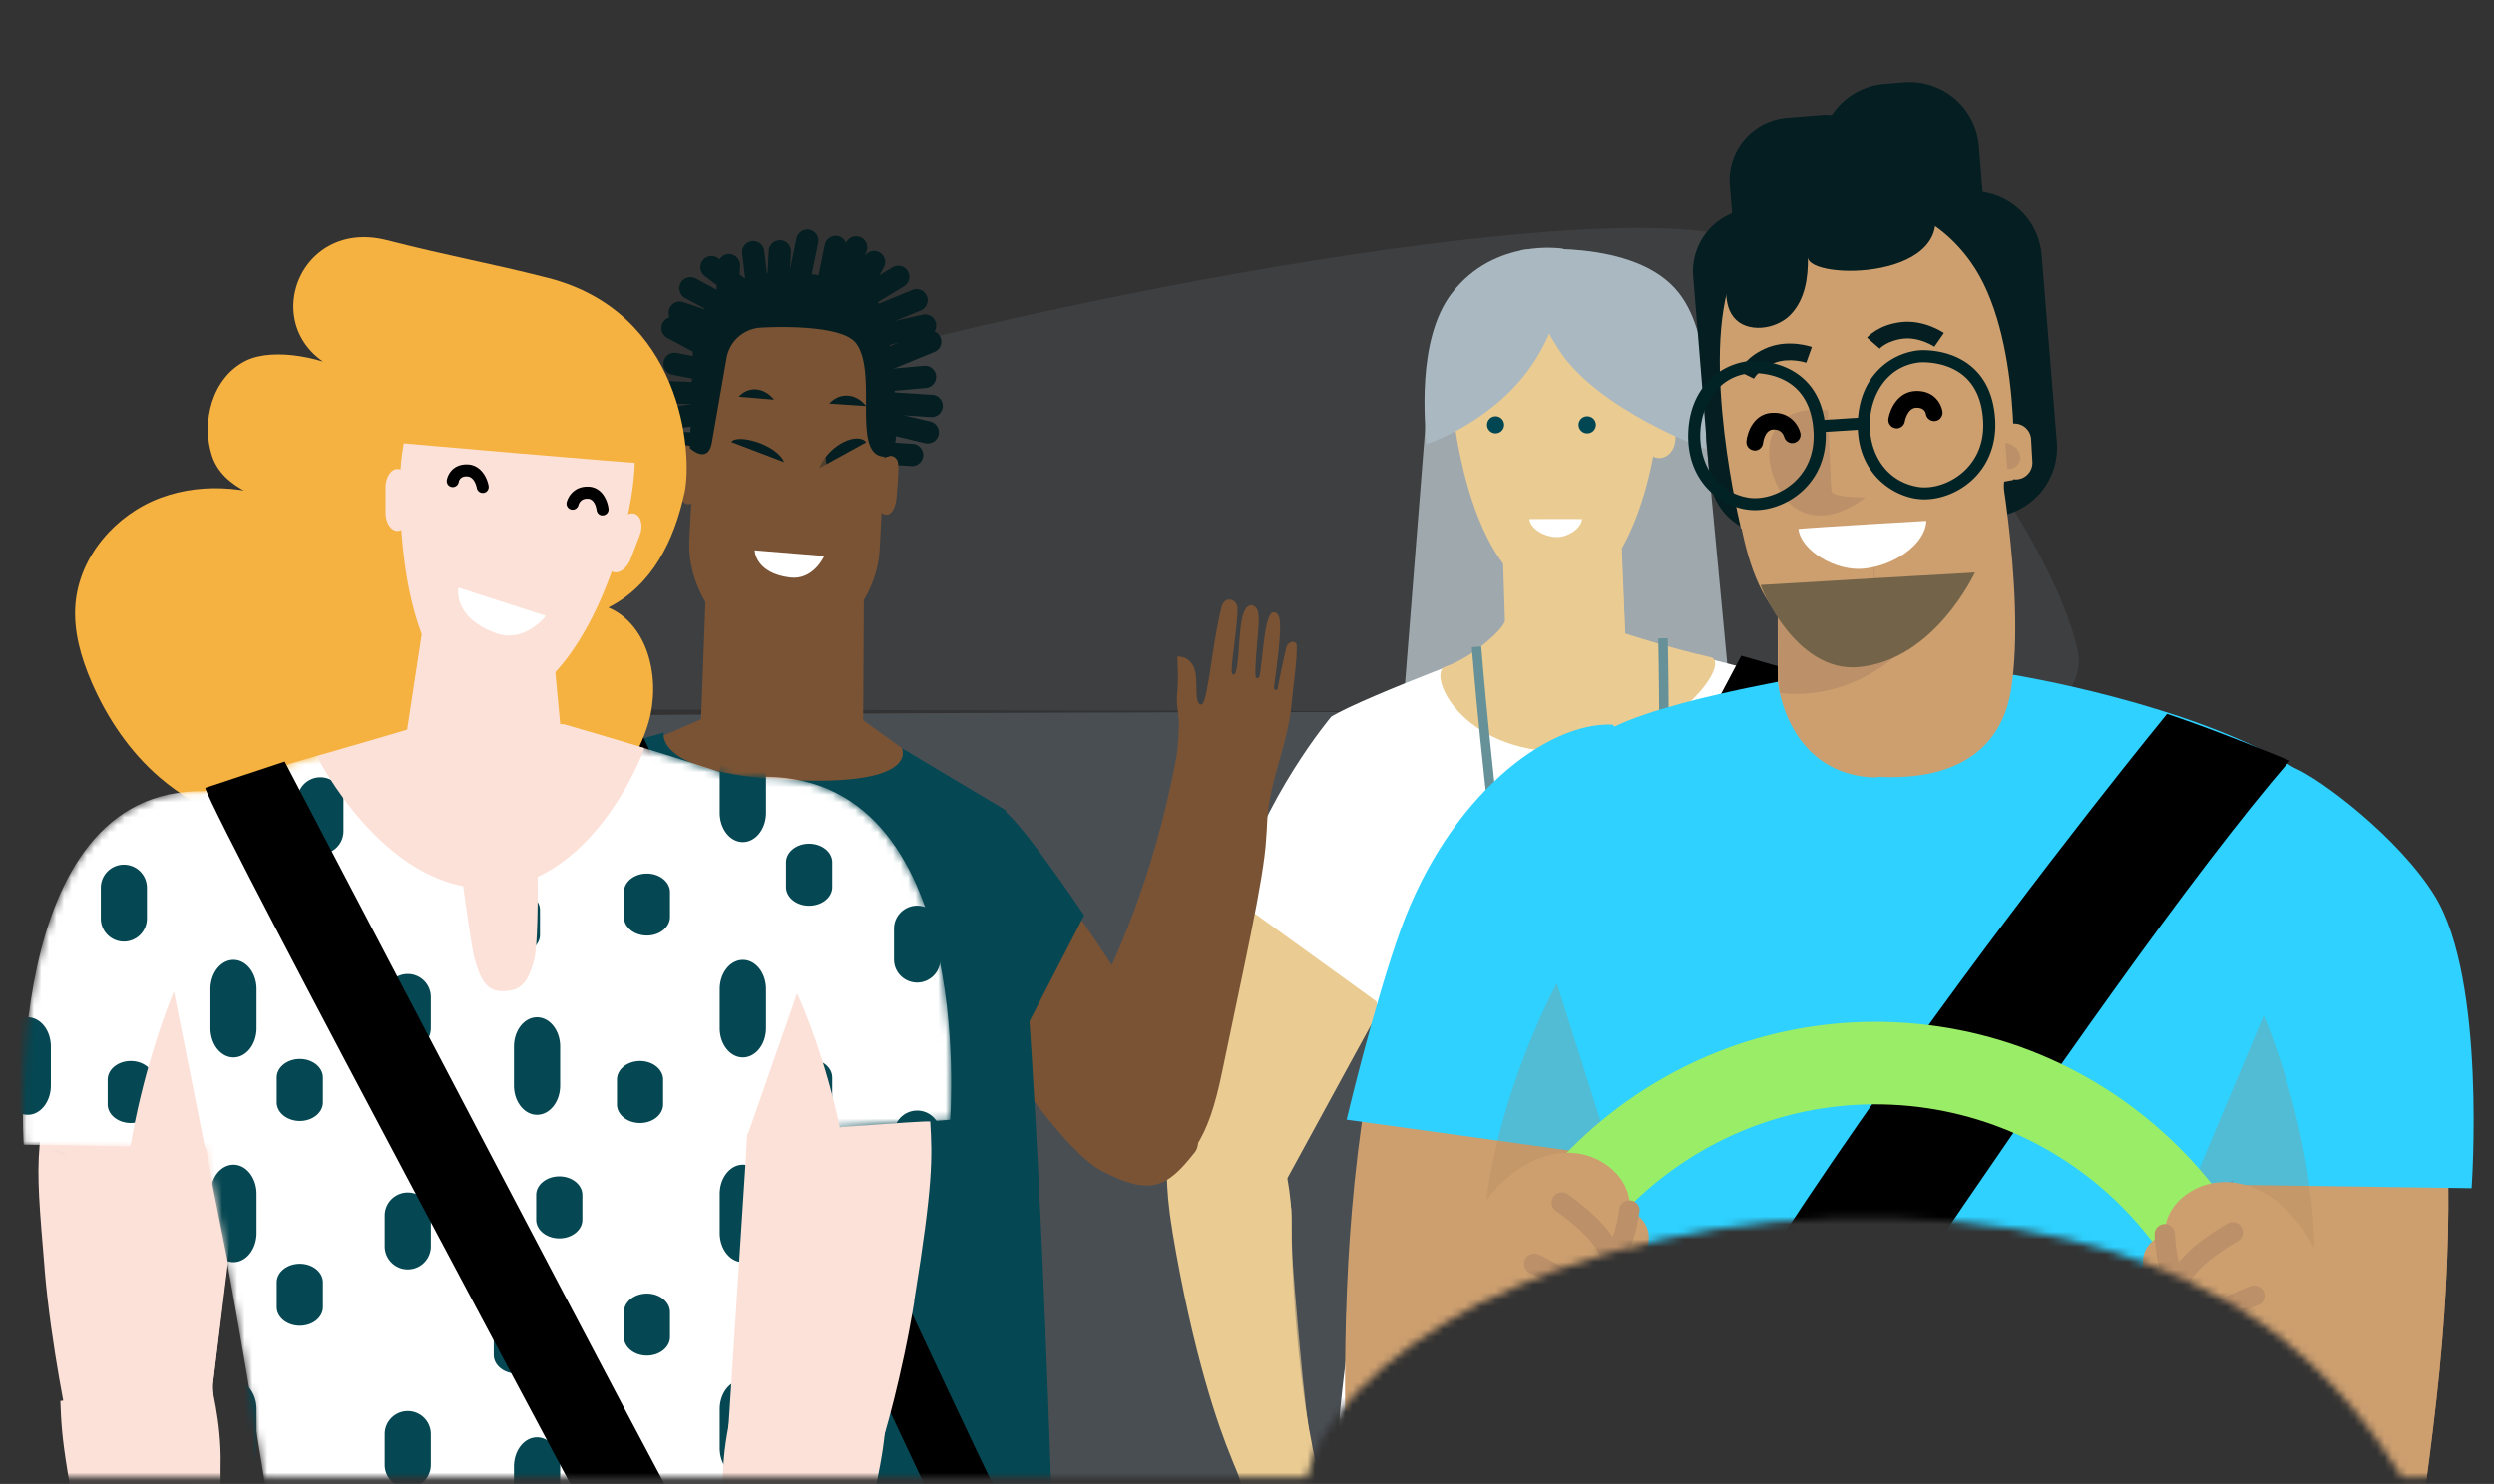 <svg xmlns="http://www.w3.org/2000/svg" width="331" height="197" fill="none">
  <rect width="100%" height="100%" fill="#333333" stroke="none"/>
  <mask id="a" width="331" height="197" x="0" y="0" maskUnits="userSpaceOnUse" style="mask-type:luminance">
    <path fill="#fff" d="M.74.45v195.7h172.7c2.76-14.43 32.67-35.73 78.23-34.48 45.83 1.27 61.04 24.81 67.16 34.48l11.43-.18V.45H.74Z"/>
  </mask>
  <g mask="url(#a)">
    <path fill="#96ABC0" d="M75.94 94.19c-4.14 0-7.37-3.61-6.9-7.72 1.15-9.96 6.39-26.87 28.05-34.16 33.72-11.34 115.04-26.94 133.85-20.53 15.78 5.38 40.57 36.59 44.76 54.34 1.02 4.34-2.35 8.47-6.81 8.46l-192.96-.4.01.01Z" opacity=".1"/>
    <path fill="#96ABC0" d="M304.5 114.47c-.62-8.17-8.1-18.14-17.63-19.33-8.26-1.03-217.45-.67-224.74.24-9.54 1.19-18.36 11.16-18.98 19.33-1.77 23.31-2.66 76.85-2.66 86.31l266.66-.24c0-9.46-.88-63.01-2.66-86.31h.01Z" opacity=".23"/>
    <path fill="#9EA8AD" d="m189.28 55.21-5.02 63.46 47.74-1.26-6.28-66.59-17.86-15.85-18.58 20.24Z"/>
    <path fill="#7D3561" d="M172.75 195.28c.52 2.61 2.06 4.98 4.61 6.18.32.84.75 1.85.85 2.07.35.73 1.17 1.71 1.48 2.64.5 1.41 1.25 2.73 1.65 3.49-1 .48-2.06.15-2.8-1.35-.62-1.11-.99-2.21-1.53-2.05-.31.14-.06 1.09.54 3.17.52 1.68 1.33 4.3 1.84 6.59.38 1.42-1.03 1.67-1.5.78-.8-1.58-1.87-5.54-2.32-6.21-.15-.25-.39-.09-.38.11.28 1.96 3 6.46 1.46 7.02a.91.91 0 0 1-.6-.14c-.27-.19-.51-.58-.79-1.21-.05-.17-.13-.33-.19-.49-.69-1.78-1.33-3.56-1.79-4.45-.09-.25-.38-.33-.44-.1-.09.13.34 1.25.77 2.52.63 1.79 1.36 3.96.74 4.2-.63.26-1.08-.66-1.59-1.9-.89-2.11-1.69-5.08-1.84-5.18-.15-.06-.39-.05-.3.18.19.77.7 2.78 1 4.16.14.71-.48 1.13-.82.79-.7-1.27-1.51-3.98-2.22-5.9-1.3-3.56-1.33-7.38-2.49-10.75-.19-.63-.4-1.06-.71-1.8 2.47-.46 4.96-1.3 7.36-2.36l.01-.01Z" opacity=".2" style="mix-blend-mode:multiply"/>
    <path fill="#669198" d="M179.23 200.34c-2.44-12.91 1.34-27.81 1.88-29.53 0 0 51.69 5.21 54.03 7.54 5.03-.63 23.87-3.77 22.62 16.96-.06 1.03-6.82 18.25-10.68 19.48-10.09 3.19-51.29 2.52-51.3 2.51-7.75-.62-14.87-8.06-16.55-16.96Z"/>
    <mask id="b" width="78" height="48" x="178" y="170" maskUnits="userSpaceOnUse" style="mask-type:luminance">
      <path fill="#fff" d="M179.23 200.34c-2.44-12.91 1.34-27.81 1.88-29.53 0 0 75.39 2.51 74.13 23.25-.06 1.03-4.31 19.51-8.17 20.73-10.09 3.19-51.29 2.52-51.3 2.51-7.75-.62-14.87-8.06-16.55-16.96h.01Z"/>
    </mask>
    <g mask="url(#b)">
      <path fill="#547B7F" d="M173.83 189.34c6.03 11.63 6.03 17.28 20.48 17.28s5.65-14.45 25.76-14.45c16.35 0 15.71 25.13 15.71 25.13l-57.24.81-4.7-28.77h-.01Z"/>
    </g>
    <path fill="#004753" d="m225.65 133.7-28.92 1.1c-4.26.11-6.79-1.43-9.65-4-.33-.29-2.38 22.44 50.32 13.35.28-.05 2.7-19.84 2.7-19.84s-2.54 9.44-14.45 9.39Z" opacity=".5" style="mix-blend-mode:multiply"/>
    <path fill="#EACB92" d="m226.98 108.62 27.01 36.44c.05.04 10.47-5.74 11.23-6.1.04-.1-2.06-5.13-5.58-12.01-.02 0-.02-.04-.04-.05-5.53-10.79-10.58-22.85-20.07-30.84-.88-.78-9.89 10.39-12.57 12.57l.02-.01ZM194.22 113.58l-24.52 44.95s-13.88-5.02-14.7-5.25c-.06-.1 1.13-5.41 3.4-12.8.01 0 0-.04.03-.05 3.56-11.59 9.71-28.2 17.65-37.73.73-.93 15.12 9.2 18.13 10.88h.01Z"/>
    <path fill="#AF865E" d="M189.24 99.07c-5.3-2.4-11.55-.05-13.95 5.26-2.4 5.3-.05 11.55 5.26 13.95 5.3 2.4 11.55.05 13.95-5.26 2.4-5.31.05-11.56-5.26-13.95Z"/>
    <path fill="#EACB92" d="M161.18 147.67c-4.24.81-7.03 4.9-6.23 9.14.8 4.24 4.89 7.02 9.13 6.21 4.25-.81 7.04-4.9 6.23-9.14-.8-4.24-4.89-7.02-9.14-6.22l.01.01Z"/>
    <path fill="#EACB92" d="M155.59 163.42c2.74 16.46 6.18 26.12 7.78 29.99.52 1.38.81 1.87 1.07 2.72 1.16 3.36 1.2 7.19 2.49 10.75.71 1.92 1.52 4.63 2.22 5.9.34.34.97-.08.82-.79-.31-1.38-.81-3.39-1-4.16-.08-.23.16-.24.3-.18.14.11.95 3.07 1.84 5.18.51 1.25.96 2.16 1.59 1.9.62-.24-.11-2.41-.74-4.2-.43-1.27-.86-2.39-.77-2.52.06-.23.35-.16.44.1.46.89 1.1 2.68 1.79 4.45.07.17.14.33.19.49.29.64.52 1.03.79 1.21.19.12.37.15.6.14 1.54-.56-1.18-5.07-1.46-7.02-.02-.2.23-.36.38-.11.45.67 1.52 4.63 2.32 6.21.47.89 1.88.64 1.5-.78-.51-2.29-1.33-4.91-1.84-6.59-.6-2.08-.86-3.02-.54-3.17.54-.17.92.94 1.53 2.05.74 1.5 1.79 1.83 2.8 1.35-.41-.76-1.15-2.08-1.65-3.49-.31-.92-1.13-1.91-1.48-2.64-.15-.31-1.01-2.37-1.19-3.03-3.48-12.73-4.03-31.45-3.96-34.45.1-4.46-1.08-8.62-1.08-8.62l-15.47 2.05c.08 1.98.14 3.61.74 7.26h-.01Z"/>
    <path fill="#EACB92" d="M171.39 160.58c.08 1.17.03 4.22.12 6.07.12 2.32 1.57 20.72 2.84 27.74-3.29-5.97-10.38-23.82-8.04-38.21.03-.18-.03.16 0 0 .13-.81.07-.55.24-1.35 4.19-19.39 16.95-38.72 16.95-38.72l.78 15.78-13.67 24.35.78 4.34Z" opacity=".67" style="mix-blend-mode:multiply"/>
    <path fill="#fff" d="M247.84 100.75c-3.87-5.72-7.35-8.87-8.36-9.27-.01-.02-.03-.04-.04-.05-4.85-2.7-23.78-6.42-23.78-6.42s-5.08-.39-6.89-.33l.04.89c-2.26-.03-8.59-.16-8.59-.16s-18.74 6.88-23.52 9.71c0 0-9.01 10.64-12.86 24.21l18.84 13.62c3.06 16.93-5.32 42.86-5.32 64.23 69.74-32.04 76.65-14.45 76.65-14.45-8.8-18.85-19.48-30.16-13.67-54.87l16.81-9.84s-4.4-10.05-9.29-17.29l-.02.02Z"/>
    <path fill="#EACB92" d="m215.121 70.53-15.75.4.36 11.45c.02.88-4.15 4.87-7.92 6.12-2.46.82 1.88 11.31 15.71 11.31 13.83 0 22.6-11.87 19.48-12.57-5.65-1.26-11.31-3.14-11.31-3.14l-.55-13.58-.02.01Z"/>
    <path fill="#000" d="m238.6 89.2-7.5-2.15s-50.17 94.8-51.68 96.97c-.32.46-1.3 13.74-1.3 13.74l6.35-.96s52.81-103.19 54.12-107.6h.01Z"/>
    <path stroke="#669198" stroke-miterlimit="10" stroke-width="1.26" d="M195.96 85.87s6.07 76.68 15.94 75.52c10.68-1.26 8.8-76.65 8.8-76.65"/>
    <path fill="#EACB92" d="M199.72 71.87c.34.1 3.33 13.97 15.96 12.39l-.59-13.56-15.38 1.18.01-.01Z" opacity=".67" style="mix-blend-mode:multiply"/>
    <path fill="#669198" d="M259.811 231.3c.21-13.25-2.05-39.13-2.05-39.13l-25.95 1.27s.36 8.74 7.23 42.05c3.93 19.04 8.51 42.2 11.36 50.57l9.94-1.87c-1.65-17.49-.87-31.52-.53-52.88v-.01Z"/>
    <path fill="#669198" d="M257.731 192.12c-.37 7.23-6.41 12.76-13.46 12.39-7.06-.38-12.49-6.54-12.12-13.77.38-7.22 6.41-12.77 13.46-12.39 7.06.38 12.48 6.54 12.11 13.76l.01.01Z"/>
    <path fill="#9AED66" d="M207.931 110.5h-12.36a1.26 1.26 0 0 0-1.26 1.26v25.07c0 .696.564 1.26 1.26 1.26h12.36a1.26 1.26 0 0 0 1.26-1.26v-25.07a1.26 1.26 0 0 0-1.26-1.26Z"/>
    <path fill="#669198" d="M232.051 213.3c.58-6.05-.72-9.98-1.3-12.96-1.26-6.4-7.63-9.76-13.9-7.98-5.69 1.61-8.48 6.54-9.97 16.15-1.49 9.61-1.87 26.78 1.08 35.54 4.09 12.14 10.21 49.99 10.23 51.16l9.06-.73s4.4-76.92 4.81-81.18h-.01Z"/>
    <mask id="c" width="28" height="105" x="205" y="191" maskUnits="userSpaceOnUse" style="mask-type:luminance">
      <path fill="#fff" d="M232.05 213.3c.27-2.17.58-4.17-.26-10.76-.07-.68-.19-1.36-.38-2.04-1.78-6.27-8.3-9.92-14.57-8.14-5.69 1.61-8.48 6.54-9.97 16.15-1.49 9.61-1.87 26.78 1.08 35.54 4.09 12.14 10.21 49.99 10.23 51.16l9.06-.73s4.29-76.93 4.81-81.18Z"/>
    </mask>
    <g mask="url(#c)">
      <path fill="#547B7F" d="M210.01 197.2c-.63.63 4.4-5.65 14.45-1.26 8.38 3.67 7.54 27.64 7.54 27.64l10.05-10.05 3.14-24.5-23.25-2.51-13.82 1.88 1.88 8.8h.01Z"/>
    </g>
    <path fill="#EACB92" d="M263.09 135.51c3.21 2.88 3.49 7.82.61 11.03-2.88 3.21-7.82 3.49-11.03.61a7.804 7.804 0 0 1-.61-11.03c2.88-3.22 7.82-3.49 11.04-.61h-.01Z"/>
    <path fill="#EACB92" d="M258.11 133.07s-4.14-1.26-8.6-1.23c6.67-.04-14.92 1.12-34.38-4.54-.66-.19-2.7-1.09-3.01-1.24-.72-.36-1.7-1.2-2.61-1.52-1.4-.53-2.71-1.29-3.46-1.72-.49.99-.18 2.05 1.31 2.82 1.1.63 2.2 1.03 2.03 1.56-.15.31-1.09.04-3.16-.6-1.68-.54-4.28-1.41-6.56-1.95-1.42-.41-1.69 1-.81 1.48 1.57.82 5.51 1.97 6.17 2.43.25.15.08.39-.11.37-1.95-.31-6.42-3.11-7-1.58-.02.22 0 .41.13.6.18.27.57.52 1.2.81.16.06.33.14.49.21 1.76.72 3.54 1.39 4.43 1.86.25.1.32.38.09.44-.13.09-1.25-.36-2.51-.81-1.79-.66-3.94-1.42-4.19-.8-.27.62.63 1.09 1.88 1.62 2.1.92 5.04 1.77 5.15 1.92.06.15.04.39-.18.3-.77-.21-2.77-.75-4.14-1.08-.7-.16-1.13.46-.8.81 1.26.73 3.96 1.58 5.87 2.32 3.54 1.36 7.36 1.45 10.71 2.67.84.28 1.33.57 2.7 1.12 3.84 1.67 13.44 5.26 29.86 8.28 3.64.67 5.95 1.09 7.92 1.2M193 56.12c1.76 11.8 6.15 22.86 13.85 23.02 7.06.14 12.08-11.47 13.23-23.35 1.49-15.35-5.23-20.13-13.75-20.13-8.53 0-15.43 6.35-13.32 20.46H193Z"/>
    <path fill="#EACB92" d="M220.1 54.04s1.4-1.27 2.17.39c.2.43.23 1.14.08 3.88-.14 2.45-2.31 3.04-3.28 2.06-.03-.03 1.04-6.32 1.04-6.32l-.01-.01Z"/>
    <path fill="#004753" d="M210.63 57.54a1.13 1.13 0 1 0 .001-2.259 1.13 1.13 0 0 0-.001 2.26ZM198.49 57.54a1.13 1.13 0 1 0 0-2.26 1.13 1.13 0 0 0 0 2.26Z" style="mix-blend-mode:multiply"/>
    <path fill="#EACB92" d="M202.46 64.54c2.51 1.88 4.43.02 4.43.02l-2.96-1.27c.05-.25.37-7.93.41-7.87l-1.87 9.12h-.01ZM219.7 55.82s.04.09.09.07c.05-.02.07-.07.1-.11.16-.21.52-.17.7.02.18.19.24.47.3.73.09.48.19.99.02 1.46-.16.46-.68.84-1.14.66" opacity=".67" style="mix-blend-mode:multiply"/>
    <path fill="#fff" d="M209.96 68.91c-1.03-.03-6.98 0-6.98 0 .13 1.27 1.91 2.34 3.58 2.39 1.56.05 3.36-1.24 3.4-2.39Z"/>
    <path fill="#AAB8C1" d="M189.28 58.98s9.2-2.97 14.36-11.01c5.15-8.04 3.83-14.92 3.83-14.92s-9.05-1.56-14.78 5.88c-4.8 6.25-3.5 17.6-3.41 20.05Z"/>
    <path fill="#AAB8C1" d="M226.351 59.61s-14.32-5.15-19.48-13.19c-5.15-8.04-5.03-13.19-5.03-13.19s15.23-1.74 20.99 5.71c4.82 6.23 3.6 18.22 3.51 20.68l.01-.01Z"/>
    <path fill="#7A5334" d="M140.87 145.04s2.13-7.72 4.74-12.86c1.76-3.45 7.51-15.16 10.57-31.94.16-.88.3-3.75.3-4.21 0-1.04-.4-2.65-.25-3.89.2-1.93.07-3.88.02-4.99 1.43 0 2.48.98 2.51 3.14.09 1.64-.09 3.14.63 3.24.44.01.68-1.23 1.14-3.99.34-2.25.84-5.76 1.52-8.72.35-1.87 2.13-1.37 2.19-.07.04 2.28-.91 7.5-.76 8.53.03.38.4.31.5.08.76-2.44.11-9.21 2.22-9.01.27.1.47.25.61.5.21.37.27.95.24 1.85-.02.22-.03.46-.04.69-.19 2.46-.45 4.9-.39 6.2-.04.35.25.59.45.36.17-.09.3-1.65.5-3.36.27-2.44.63-5.38 1.49-5.31.88.05.89 1.36.79 3.11-.14 2.96-.86 6.85-.75 7.06.13.16.42.27.45-.03.2-1.01.73-3.63 1.15-5.41.22-.9 1.19-1.04 1.39-.45.11 1.87-.46 5.49-.7 8.12-.48 4.88-2.57 9.35-3.09 13.92-.16 1.13-.1 1.87-.26 3.76-.29 5.4-3.15 17.81-5.84 30.91-.97 4.69-1.92 7.46-3.49 9.96"/>
    <path fill="#7A5334" d="M124.24 123.12c5.34 14.02 16.99 29.7 21.87 32.26 6.58 3.45 8.74 2.34 12.49-2.45s-18.69-36.94-23.11-41.23c-3.81-3.7-12.88 7.17-11.25 11.43v-.01Z"/>
    <path fill="#054752" d="M132.71 107.301c-9.74-2.07-16.61 12.85-10.49 22.25 6.98 10.72 10.31 13.98 10.31 13.98l11.36-22.02s-9.24-13.8-11.19-14.21h.01Z"/>
    <path fill="#041E21" d="M100.82 40.68c-.81.1-1.54-.49-1.64-1.29l-.68-5.72c-.09-.81.49-1.54 1.29-1.64.81-.1 1.54.49 1.64 1.29l.68 5.72c.1.81-.49 1.54-1.29 1.64ZM96.37 42.45c-.81-.04-1.44-.74-1.4-1.55l.3-5.75c.04-.81.74-1.44 1.55-1.4.81.04 1.44.74 1.4 1.55l-.3 5.75c-.04.81-.74 1.44-1.55 1.4ZM105.68 39.04c-.79-.17-1.31-.95-1.14-1.74l1.17-5.64c.17-.79.95-1.31 1.74-1.14.79.17 1.31.95 1.14 1.74l-1.17 5.64c-.16.79-.95 1.31-1.74 1.14Z"/>
    <path fill="#041E21" d="M103.13 40.62c-.81-.04-1.44-.74-1.4-1.55l.3-5.75c.04-.81.74-1.44 1.55-1.4.81.04 1.44.74 1.4 1.55l-.3 5.75c-.04.81-.74 1.44-1.55 1.4ZM111.24 39.7a1.471 1.471 0 0 1-.9-1.88l1.9-5.44c.27-.77 1.11-1.17 1.88-.9.77.27 1.17 1.11.9 1.88l-1.9 5.44c-.27.77-1.11 1.17-1.88.9Z"/>
    <path fill="#041E21" d="M109.46 39.89c-.79-.16-1.31-.95-1.15-1.74l1.15-5.64c.16-.79.95-1.31 1.74-1.15.79.16 1.31.95 1.15 1.74l-1.15 5.64c-.16.79-.95 1.31-1.74 1.15ZM112.5 41.14c-.71-.39-.97-1.29-.57-2l2.79-5.04c.39-.71 1.29-.97 2-.58s.97 1.3.58 2l-2.79 5.04c-.39.71-1.29.97-2 .57M95.57 54.66c.1.8-.47 1.55-1.27 1.65l-5.71.74c-.8.1-1.55-.47-1.65-1.27-.1-.8.47-1.55 1.27-1.65l5.71-.74c.8-.1 1.55.47 1.65 1.27ZM97.38 59.09c-.03.81-.72 1.45-1.53 1.41l-5.75-.23c-.81-.03-1.45-.72-1.41-1.53.03-.81.72-1.45 1.53-1.41l5.75.23c.81.03 1.45.72 1.41 1.53ZM96.62 49.7c-.16.8-.93 1.32-1.73 1.16l-5.65-1.1a1.47 1.47 0 0 1-1.16-1.73c.16-.8.93-1.32 1.73-1.16l5.65 1.1c.8.16 1.32.93 1.16 1.73Z"/>
    <path fill="#041E21" d="M95.47 52.35c-.03.81-.72 1.45-1.53 1.41l-5.75-.23c-.81-.03-1.45-.72-1.41-1.53.03-.81.72-1.45 1.53-1.41l5.75.23c.81.03 1.45.72 1.41 1.53ZM97.08 43.84a1.48 1.48 0 0 1-1.87.93l-5.46-1.84a1.48 1.48 0 0 1-.93-1.87 1.48 1.48 0 0 1 1.87-.93l5.46 1.84c.77.26 1.19 1.1.93 1.87Z"/>
    <path fill="#041E21" d="M95.63 47c-.38.71-1.28.98-2 .6l-5.07-2.73c-.71-.38-.98-1.28-.6-2s1.28-.98 2-.6L95.03 45c.71.38.98 1.28.6 2ZM100.2 39.85c-.49.65-1.42.78-2.07.29l-4.59-3.47a1.48 1.48 0 0 1-.29-2.07 1.48 1.48 0 0 1 2.07-.29l4.59 3.47c.65.49.78 1.42.29 2.07ZM98.01 41.72c-.38.71-1.28.98-2 .6l-5.07-2.73c-.71-.38-.98-1.28-.6-2 .38-.71 1.28-.98 2-.6l5.07 2.73c.71.38.98 1.28.6 2ZM116.1 55.73c-.19.79.3 1.59 1.09 1.78l5.6 1.33c.79.19 1.59-.3 1.78-1.09.19-.79-.3-1.59-1.09-1.78l-5.6-1.33c-.79-.19-1.59.3-1.78 1.09ZM113.83 59.94c-.05.81.57 1.51 1.38 1.57l5.75.37c.81.05 1.51-.57 1.57-1.38a1.49 1.49 0 0 0-1.38-1.57l-5.75-.37a1.49 1.49 0 0 0-1.57 1.38ZM115.56 50.69c.07.81.79 1.41 1.6 1.34l5.74-.51c.81-.07 1.41-.79 1.34-1.6-.07-.81-.79-1.41-1.6-1.34l-5.74.51c-.81.07-1.41.79-1.34 1.6Z"/>
    <path fill="#041E21" d="M116.43 53.44c-.05.81.57 1.51 1.38 1.57l5.75.37c.81.05 1.51-.57 1.57-1.38a1.49 1.49 0 0 0-1.38-1.57l-5.75-.37a1.49 1.49 0 0 0-1.57 1.38ZM115.72 44.81c.18.79.97 1.29 1.76 1.12l5.62-1.26c.79-.18 1.29-.97 1.12-1.76-.18-.79-.97-1.29-1.76-1.12l-5.62 1.26c-.79.18-1.29.97-1.12 1.76Z"/>
    <path fill="#041E21" d="M116.83 48.1c.31.75 1.17 1.11 1.92.8l5.33-2.19a1.472 1.472 0 0 0-1.12-2.72l-5.33 2.19c-.75.31-1.11 1.17-.8 1.92ZM113.03 40.51c.42.69 1.33.92 2.02.5l4.93-2.98c.69-.42.92-1.33.5-2.02-.42-.69-1.33-.92-2.02-.5l-4.93 2.98c-.69.42-.92 1.33-.5 2.02ZM115.01 42.6c.31.75 1.17 1.11 1.92.8l5.33-2.19a1.472 1.472 0 0 0-1.12-2.72l-5.33 2.19c-.75.31-1.11 1.17-.8 1.92Z"/>
    <path fill="#7A5334" d="m114.68 73.13-20.79-.33-1.41 37.96 21.97 4.63.23-42.26Z"/>
    <path fill="#7A5334" d="m96.62 93.95-16.42 7.081s-.16 18.31 22.27 19.47c22.43 1.17 25.01-15.56 25.01-15.56l-14.61-10.56-16.25-.43Z"/>
    <g opacity=".65" style="mix-blend-mode:multiply">
      <mask id="d" width="24" height="26" x="92" y="74" maskUnits="userSpaceOnUse" style="mask-type:luminance">
        <path fill="#fff" d="m93.984 74.616-1.25 23.998 21.502 1.12 1.249-23.998-21.5-1.12Z"/>
      </mask>
      <g mask="url(#d)">
        <path fill="#7A5334" d="M93.9 76.03c.49.19-.5 22.69 20.33 23.69l.32-24.04-20.65.35Z"/>
      </g>
    </g>
    <path fill="#7A5334" d="M103.39 86.45c-6.95-.36-12.26-7.85-11.9-14.8l1.21-23.2c.31-5.91 5.39-10.49 11.29-10.18l3.79.2c5.9.31 10.48 5.39 10.18 11.29l-1.21 23.2c-.36 6.95-6.42 13.84-13.37 13.48"/>
    <path fill="#041E21" d="M98.05 52.68c1.14-1.3 3.19-1.43 4.69.39ZM110.05 53.59c1.59-1.7 3.76-1.18 4.9.33Z"/>
    <path fill="#7A5334" d="M93.07 60.54s-1.75-2.47-2.82-.89c-.28.41-.26 2.31-.18 4.9.05 1.7.8 2.98 1.97 2.13.03-.02 1.03-6.14 1.03-6.14ZM116.23 61.84s1.89-2.37 2.86-.73c.25.42.13 2.32-.09 4.9-.14 1.7-.97 2.93-2.08 2.02-.03-.03-.69-6.19-.69-6.19Z"/>
    <path fill="#041E21" d="M97.06 58.69c.76-1.15 6.03.31 7 2.66ZM108.74 62.15c1.38-3.33 5.25-4.78 6.22-3.42Z"/>
    <g opacity=".65" style="mix-blend-mode:multiply">
      <mask id="e" width="9" height="18" x="102" y="55" maskUnits="userSpaceOnUse" style="mask-type:luminance">
        <path fill="#fff" d="m103.597 55.282-.872 16.747 6.891.359.872-16.747-6.891-.359Z"/>
      </mask>
      <g mask="url(#e)">
        <path fill="#7A5334" d="M109.89 67c-.48 9.31-7.09 3.38-7.09 3.38l3.36.28c-.04-.26.64-15.27.61-15.21 0 0 3.63 1.64 3.12 11.55Z"/>
      </g>
    </g>
    <path fill="#fff" d="M109.38 73.82c-.08.2-1.51 3.23-4.54 2.85-4.64-.58-4.68-3.61-4.68-3.61l9.22.75v.01Z"/>
    <path fill="#041E21" d="M91.56 59.5s2.41 2.25 2.93-.78c.33-1.93 1.29-7.43 1.94-11.17a4.89 4.89 0 0 1 4.57-4.04c3.97-.21 10.97-.1 12.61 2.07 3.04 4.04-.88 15.49 4.13 15.04 2.51-.23.43-12.84.07-17.82-.26-3.58-6.68-7.18-15.78-6.54-7.29.51-9.97 7.04-9.97 7.04l-.49 16.2h-.01Z"/>
    <g style="mix-blend-mode:multiply">
      <mask id="f" width="3" height="4" x="90" y="61" maskUnits="userSpaceOnUse" style="mask-type:luminance">
        <path fill="#fff" d="m91.042 61.513-.147 2.816 1.289.067.146-2.816-1.288-.067Z"/>
      </mask>
      <g mask="url(#f)">
        <path fill="#7A5334" d="M92.05 61.69c-.22-.25-.65-.14-.85.13-.2.27-.22.61-.23.94-.02.41-.03.84.18 1.19.2.35.71.56 1.03.32"/>
      </g>
    </g>
    <g style="mix-blend-mode:multiply">
      <mask id="g" width="2" height="5" x="117" y="62" maskUnits="userSpaceOnUse" style="mask-type:luminance">
        <path fill="#fff" d="m117.349 62.337-.196 3.775 1.228.064.197-3.775-1.229-.064Z"/>
      </mask>
      <g mask="url(#g)">
        <path fill="#7A5334" d="M117.47 62.33c.47.22.79.69.92 1.19s.09 1.03-.03 1.54c-.07.3-.17.61-.38.82-.22.22-.58.32-.84.15"/>
      </g>
    </g>
    <g style="mix-blend-mode:multiply">
      <mask id="h" width="5" height="3" x="102" y="80" maskUnits="userSpaceOnUse" style="mask-type:luminance">
        <path fill="#fff" d="m102.487 80.828-.06 1.158 4.154.217.06-1.159-4.154-.216Z"/>
      </mask>
      <g mask="url(#h)">
        <path fill="#7A5334" d="M102.42 81.98c.48-.66 1.28-1.06 2.09-1.05.81 0 1.61.42 2.07 1.09"/>
      </g>
    </g>
    <path fill="#054752" d="m133.46 107.55-13.76-8.23s2.57 5.14-15.24 4.21c-17.81-.93-16.36-6.28-16.36-6.28s-12.08 3.34-17.6 6.05c-.02 0-.03.02-.05.05-1.14.38-6.62 15.12-8.26 34.7-2.22 26.59-1.15 71.51-1.15 71.51l79.03 6.52s-2.31-92.73-6.61-108.54v.01Z"/>
    <path fill="#000" d="m77.65 99.33 7.6-1.76s45.18 97.27 46.57 99.52c.29.48.2 1.03.2 1.03l-5.67 6.76S78.72 103.8 77.65 99.33Z"/>
    <path fill="#7A5334" d="M80.52 157.541s3.74 5.14 5.65 9.3c1.28 2.8 5.71 12.16 14.63 22.36.46.53 2.18 2.04 2.47 2.27.65.51 1.85 1.06 2.54 1.77 1.1 1.08 2.38 1.96 3.09 2.48-.71.89-1.83 1.06-3.19.01-1.07-.75-1.91-1.6-2.33-1.21-.23.27.43 1.03 1.92 2.68 1.23 1.32 3.17 3.37 4.66 5.26.99 1.14-.2 2-1.04 1.39-1.44-1.1-4.22-4.27-4.93-4.69-.25-.17-.4.1-.3.27 1.14 1.68 5.67 4.62 4.5 5.83-.2.12-.39.16-.61.13-.33-.05-.73-.3-1.27-.76-.13-.12-.27-.24-.4-.37-1.44-1.33-2.82-2.7-3.66-3.31-.2-.2-.49-.14-.45.11-.03.15.87 1 1.84 1.98 1.38 1.38 3.03 3.05 2.56 3.55-.46.52-1.29-.12-2.32-1.05-1.77-1.55-3.83-3.92-4.02-3.96-.16 0-.38.13-.2.3.53.62 1.89 2.25 2.8 3.39.45.58.06 1.25-.41 1.09-1.22-.86-3.18-3-4.7-4.45-2.8-2.71-4.54-6.22-7.13-8.81-.62-.66-1.11-.99-2.21-2.02-3.21-2.85-9.52-10.76-16.33-18.91-2.44-2.92-3.69-4.88-4.47-7.09"/>
    <path fill="#7A5334" d="M59.1 125.071c-.78 14.98 3.53 34.04 6.96 38.35 4.63 5.81 7.05 5.68 12.42 2.8 5.37-2.87-2.16-41.34-4.47-47.05-1.99-4.92-14.67 1.35-14.91 5.9Z"/>
    <path fill="#054752" d="M67.89 104.231c-7.27 4.01-8.57 11.32-9.6 22.49-1.18 12.74-.59 17.36-.59 17.36l27.73-3.57s-1.09-45.36-17.54-36.29v.01Z"/>
    <path fill="#FCE1D8" d="m22.18 128.66 9.17 28.99-3.21 27.06c-.03.07-17.82 5.08-18.9 5.2-.12-.09-2.5-11.46-3.32-21.42.01-.02 0-.05 0-.08-1.3-15.62-1.6-17.05 3.35-32.3.44-1.46 8.49-8.02 12.91-7.46v.01Z"/>
    <path fill="#FCE1D8" d="M8.96 195.34c3.52 21.15 7.94 33.57 10 38.53.67 1.77 1.04 2.4 1.38 3.49 1.49 4.32 1.54 9.24 3.2 13.81.91 2.46 1.95 5.95 2.86 7.58.44.44 1.24-.1 1.06-1.01-.39-1.77-1.05-4.36-1.29-5.34-.11-.29.2-.31.39-.23.19.14 1.22 3.94 2.36 6.66.66 1.6 1.24 2.78 2.04 2.45.8-.31-.14-3.1-.95-5.4-.55-1.63-1.1-3.08-.99-3.24.08-.29.45-.2.56.12.6 1.15 1.41 3.44 2.3 5.72.09.21.18.42.25.63.37.82.67 1.32 1.02 1.56.24.15.48.2.77.17 1.98-.72-1.52-6.51-1.88-9.03-.02-.25.29-.47.48-.14.57.86 1.96 5.95 2.98 7.97.61 1.14 2.42.82 1.93-1.01-.66-2.95-1.7-6.31-2.37-8.47-.77-2.67-1.1-3.88-.7-4.07.69-.22 1.18 1.2 1.97 2.63.95 1.92 2.31 2.35 3.6 1.74-.52-.98-1.48-2.68-2.13-4.48-.39-1.19-1.45-2.46-1.9-3.39-.19-.4-1.3-3.04-1.53-3.9-4.47-16.36-5.18-40.41-5.09-44.27.13-5.73-1.39-11.07-1.39-11.07l-19.88 2.63c.1 2.54.17 4.63.95 9.33v.03Z"/>
    <path fill="#F6B241" d="M90.83 65.48c-1.35 6.32-4.32 12.27-10.09 15.17 5.41 2.34 6.97 9.61 5.33 15.27-2.52 8.66-10.58 14.94-19.31 17.24-8.73 2.3-18.01 1.15-26.74-1.11-6.77-1.76-13.52-4.27-18.82-8.83-3.97-3.41-6.97-7.86-9.05-12.66-1.41-3.27-2.43-6.8-2.14-10.35.51-6.35 5.34-11.91 11.32-14.13 5.98-2.22 12.81-1.37 18.54 1.42-4.59-.83-10.26-2.53-11.73-6.96-1.47-4.43-.05-10.44 4.56-12.67 3.7-1.78 10.63-.37 14.48 2.05-13.94-3.56-8.61-21.27 4.16-18.01 8.99 2.29 13.23 2.93 21.36 5 17.75 4.53 19.31 23.12 18.14 28.58l-.01-.01Z"/>
    <path fill="#F6B241" d="M44.85 80.14c.19.74.45 1.51.29 2.26-.22 1.01-1.14 1.7-1.98 2.31-3.7 2.71-7.09 5.84-10.07 9.32-2.56 2.99-4.94 6.63-4.55 10.55.39 3.83 3.49 7.02 7.11 8.33 3.62 1.31 7.65 1 11.38.06 3.29-.83 6.54-2.2 8.99-4.56 2.46-2.38 3.94-5.59 5.09-8.82a61.048 61.048 0 0 0 3.41-24.26c-.34-5.41-3.54-17.73-11.44-13.75-5.54 2.79-9.75 12.78-8.24 18.56h.01Z" style="mix-blend-mode:multiply"/>
    <mask id="i" width="124" height="114" x="3" y="95" maskUnits="userSpaceOnUse" style="mask-type:luminance">
      <path fill="#fff" d="m3.14 151.96 24.19.4s2.51 13.1 5.04 27.76c2.07 11.98 4.17 25.69 4.73 28.35l28.94-.32h.73v-.01l29.66-1.51c1.2-7.44 2.48-35.86 4.85-56.19l24.82-1.79s3.81-48.25-27.33-45.42c-.18.02-.34.08-.5.19-9.93-3.44-23.39-7.25-23.39-7.25s-5.91-.53-10.58-.39c-2.35.04-8.9.88-8.9.88s-.4.11-1.12.3c-4.05 1.07-18.1 4.85-27.12 8.08-27.27-.58-24.01 46.93-24.01 46.93l-.01-.01Z"/>
    </mask>
    <g mask="url(#i)">
      <path fill="#fff" d="m3.14 151.96 24.19.4s2.51 13.1 5.04 27.76c2.07 11.98 4.17 25.69 4.73 28.35l28.94-.32h.73v-.01l29.66-1.51c1.2-7.44 2.48-35.86 4.85-56.19l24.82-1.79s3.81-48.25-27.33-45.42c-.18.02-.34.08-.5.19-9.93-3.44-23.39-7.25-23.39-7.25s-5.91-.53-10.58-.39c-2.35.04-8.9.88-8.9.88s-.4.11-1.12.3c-4.05 1.07-18.1 4.85-27.12 8.08-27.27-.58-24.01 46.93-24.01 46.93l-.01-.01Z"/>
      <path fill="#054752" d="M118.65 98.81c0 1.69 1.37 3.06 3.07 3.06 1.69 0 3.07-1.37 3.07-3.06v-4.09c0-1.69-1.37-3.06-3.07-3.06-1.69 0-3.07 1.37-3.07 3.06v4.09ZM82.8 121.73c0 1.36 1.37 2.47 3.06 2.47s3.06-1.11 3.06-2.47v-3.29c0-1.36-1.37-2.47-3.06-2.47s-3.06 1.11-3.06 2.47v3.29ZM71.16 102.54c0 1.36 1.37 2.47 3.07 2.47 1.69 0 3.06-1.11 3.06-2.47v-3.29c0-1.36-1.37-2.47-3.06-2.47-1.7 0-3.07 1.11-3.07 2.47v3.29ZM104.32 117.77c0 1.36 1.37 2.47 3.06 2.47 1.7 0 3.07-1.11 3.07-2.47v-3.29c0-1.36-1.37-2.47-3.07-2.47-1.69 0-3.06 1.11-3.06 2.47v3.29ZM95.52 107.91c0 2.14 1.37 3.88 3.07 3.88 1.69 0 3.07-1.74 3.07-3.88v-5.18c0-2.14-1.37-3.88-3.07-3.88-1.69 0-3.07 1.74-3.07 3.88v5.18ZM118.65 127.38c0 1.69 1.37 3.06 3.07 3.06 1.69 0 3.07-1.37 3.07-3.06v-4.09c0-1.69-1.37-3.06-3.07-3.06-1.69 0-3.07 1.37-3.07 3.06v4.09ZM81.88 146.61c0 1.36 1.37 2.47 3.07 2.47 1.69 0 3.06-1.11 3.06-2.47v-3.29c0-1.36-1.37-2.47-3.06-2.47-1.7 0-3.07 1.11-3.07 2.47v3.29ZM65.53 124.11c0 1.36 1.37 2.47 3.06 2.47 1.7 0 3.07-1.11 3.07-2.47v-3.29c0-1.36-1.37-2.47-3.07-2.47-1.69 0-3.06 1.11-3.06 2.47v3.29ZM104.32 146.34c0 1.36 1.37 2.47 3.06 2.47 1.7 0 3.07-1.11 3.07-2.47v-3.29c0-1.36-1.37-2.47-3.07-2.47-1.69 0-3.06 1.11-3.06 2.47v3.29ZM95.52 136.49c0 2.14 1.37 3.88 3.07 3.88 1.69 0 3.07-1.74 3.07-3.88v-5.18c0-2.14-1.37-3.88-3.07-3.88-1.69 0-3.07 1.74-3.07 3.88v5.18ZM68.21 144.11c0 2.14 1.37 3.88 3.06 3.88 1.7 0 3.07-1.74 3.07-3.88v-5.18c0-2.14-1.37-3.88-3.07-3.88-1.69 0-3.06 1.74-3.06 3.88v5.18ZM51.06 107.44a3.06 3.06 0 1 0 6.12 0v-4.09a3.06 3.06 0 1 0-6.12 0v4.09ZM39.47 110.34a3.06 3.06 0 1 0 6.12 0v-4.09a3.06 3.06 0 1 0-6.12 0v4.09ZM13.38 121.94a3.06 3.06 0 1 0 6.12 0v-4.09a3.06 3.06 0 1 0-6.12 0v4.09ZM51.06 136.45a3.06 3.06 0 1 0 6.12 0v-4.09a3.06 3.06 0 1 0-6.12 0v4.09ZM14.29 146.61c0 1.36 1.37 2.47 3.06 2.47 1.7 0 3.07-1.11 3.07-2.47v-3.29c0-1.36-1.37-2.47-3.07-2.47-1.69 0-3.06 1.11-3.06 2.47v3.29ZM36.73 146.34c0 1.36 1.37 2.47 3.07 2.47 1.69 0 3.06-1.11 3.06-2.47v-3.29c0-1.36-1.37-2.47-3.06-2.47-1.7 0-3.07 1.11-3.07 2.47v3.29ZM27.93 136.49c0 2.14 1.37 3.88 3.06 3.88s3.06-1.74 3.06-3.88v-5.18c0-2.14-1.37-3.88-3.06-3.88s-3.06 1.74-3.06 3.88v5.18ZM.62 144.11c0 2.14 1.37 3.88 3.07 3.88 1.69 0 3.06-1.74 3.06-3.88v-5.18c0-2.14-1.37-3.88-3.06-3.88-1.7 0-3.07 1.74-3.07 3.88v5.18ZM118.65 154.58c0 1.69 1.37 3.06 3.07 3.06 1.69 0 3.07-1.37 3.07-3.06v-4.09c0-1.69-1.37-3.06-3.07-3.06-1.69 0-3.07 1.37-3.07 3.06v4.09ZM82.8 177.49c0 1.36 1.37 2.47 3.06 2.47s3.06-1.11 3.06-2.47v-3.29c0-1.36-1.37-2.47-3.06-2.47s-3.06 1.11-3.06 2.47v3.29ZM71.16 161.93c0 1.36 1.37 2.47 3.07 2.47 1.69 0 3.06-1.11 3.06-2.47v-3.29c0-1.36-1.37-2.47-3.06-2.47-1.7 0-3.07 1.11-3.07 2.47v3.29ZM104.32 173.53c0 1.36 1.37 2.47 3.06 2.47 1.7 0 3.07-1.11 3.07-2.47v-3.29c0-1.36-1.37-2.47-3.07-2.47-1.69 0-3.06 1.11-3.06 2.47v3.29ZM95.52 163.68c0 2.14 1.37 3.88 3.07 3.88 1.69 0 3.07-1.74 3.07-3.88v-5.18c0-2.14-1.37-3.88-3.07-3.88-1.69 0-3.07 1.74-3.07 3.88v5.18ZM118.65 183.15c0 1.69 1.37 3.06 3.07 3.06 1.69 0 3.07-1.37 3.07-3.06v-4.09c0-1.69-1.37-3.06-3.07-3.06-1.69 0-3.07 1.37-3.07 3.06v4.09ZM65.53 179.88c0 1.36 1.37 2.47 3.06 2.47 1.7 0 3.07-1.11 3.07-2.47v-3.29c0-1.36-1.37-2.47-3.07-2.47-1.69 0-3.06 1.11-3.06 2.47v3.29ZM95.52 192.25c0 2.14 1.37 3.88 3.07 3.88 1.69 0 3.07-1.74 3.07-3.88v-5.18c0-2.14-1.37-3.88-3.07-3.88-1.69 0-3.07 1.74-3.07 3.88v5.18ZM68.21 199.87c0 2.14 1.37 3.88 3.06 3.88 1.7 0 3.07-1.74 3.07-3.88v-5.18c0-2.14-1.37-3.88-3.07-3.88-1.69 0-3.06 1.74-3.06 3.88v5.18ZM51.06 165.46a3.06 3.06 0 1 0 6.12 0v-4.09a3.06 3.06 0 1 0-6.12 0v4.09ZM15.21 177.49c0 1.36 1.37 2.47 3.07 2.47 1.69 0 3.07-1.11 3.07-2.47v-3.29c0-1.36-1.37-2.47-3.07-2.47-1.69 0-3.07 1.11-3.07 2.47v3.29ZM3.57 158.3c0 1.36 1.37 2.47 3.06 2.47 1.7 0 3.07-1.11 3.07-2.47v-3.29c0-1.36-1.37-2.47-3.07-2.47-1.69 0-3.06 1.11-3.06 2.47v3.29ZM36.73 173.53c0 1.36 1.37 2.47 3.07 2.47 1.69 0 3.06-1.11 3.06-2.47v-3.29c0-1.36-1.37-2.47-3.06-2.47-1.7 0-3.07 1.11-3.07 2.47v3.29ZM27.93 163.68c0 2.14 1.37 3.88 3.06 3.88s3.06-1.74 3.06-3.88v-5.18c0-2.14-1.37-3.88-3.06-3.88s-3.06 1.74-3.06 3.88v5.18ZM51.06 194.47a3.06 3.06 0 1 0 6.12 0v-4.09a3.06 3.06 0 1 0-6.12 0v4.09ZM-2.06 179.88c0 1.36 1.37 2.47 3.07 2.47 1.69 0 3.06-1.11 3.06-2.47v-3.29c0-1.36-1.37-2.47-3.06-2.47-1.7 0-3.07 1.11-3.07 2.47v3.29ZM27.93 192.25c0 2.14 1.37 3.88 3.06 3.88s3.06-1.74 3.06-3.88v-5.18c0-2.14-1.37-3.88-3.06-3.88s-3.06 1.74-3.06 3.88v5.18ZM.62 199.87c0 2.14 1.37 3.88 3.07 3.88 1.69 0 3.06-1.74 3.06-3.88v-5.18c0-2.14-1.37-3.88-3.06-3.88-1.7 0-3.07 1.74-3.07 3.88v5.18Z"/>
    </g>
    <path fill="#FCE1D8" d="M71.14 104.28s.65 19.75-.25 23.16c-.91 3.41-2.02 4.14-4.33 4.14s-2.99-2.34-3.58-4.31c-.6-1.97-3.2-22.37-3.2-22.37s1.76 1.41 4.78 1.4c3.56 0 6.59-2.02 6.59-2.02h-.01Z"/>
    <path fill="#000" d="m27.23 104.6 10.56-3.5s52.69 100.76 54.28 103.05c.34.48.51.32.51.32l-8.25 8.66s-55.72-103.89-57.1-108.54v.01Z"/>
    <path fill="#FCE1D8" d="m57.17 76.39 15.62 3.08 2.43 26.03-22.8 1.92 4.75-31.03Z"/>
    <path fill="#FCE1D8" d="M73.36 85.07c-.56.12-.46 6.14-18.4 6.12L57 78.01l16.36 7.06Z" style="mix-blend-mode:multiply"/>
    <path fill="#FCE1D8" d="M53.07 65.66c.18 13.34 3.37 26.25 11.87 27.58 7.8 1.22 15.1-10.89 18.17-23.87 3.96-16.78-2.76-23.08-12.21-24.36-9.44-1.28-18.05 4.71-17.84 20.66l.01-.01Z"/>
    <path fill="#FCE1D8" d="M69.5 74.41c-.02-.28-.13-9.69-.18-9.62 0 0 4.43.8 3.94 6.28-.71 7.96-8.29 3.22-8.29 3.22" style="mix-blend-mode:multiply"/>
    <path fill="#000" d="M82.74 59.72c-1.01-1.69-6.83-3.09-8.64-1.03ZM68.09 58.82c-2.06-2.56-7.5-3-8.96-1.12Z" opacity=".3"/>
    <path fill="#000" d="M64.01 65.44h.18c.44-.07.73-.48.66-.92-.15-.94-.92-2.74-2.72-2.86h-.08c-1.91-.07-2.64 1.34-2.75 2.09-.07.44.23.85.67.91.42.07.84-.23.91-.66.05-.24.25-.79 1.11-.75h.03c1.01.07 1.25 1.5 1.26 1.52.06.37.37.65.74.67h-.01ZM79.91 68.42h.14c.44-.05.76-.44.71-.87-.1-.97-.77-2.82-2.6-2.94h-.08c-1.87-.07-2.69 1.32-2.87 2.07a.801.801 0 0 0 1.56.37c.06-.21.31-.88 1.25-.84h.03c.95.07 1.12 1.45 1.13 1.51.04.39.36.69.74.71l-.01-.01Z"/>
    <path fill="#FCE1D8" d="M81.33 75.92c.82.32 1.89-.45 2.37-1.71l1.2-3.12c.48-1.25.21-2.54-.61-2.86-.82-.32-1.89.45-2.37 1.71l-1.2 3.12c-.48 1.25-.21 2.54.61 2.86ZM52.75 70.49c.87 0 1.58-1.1 1.58-2.44v-3.34c0-1.34-.71-2.44-1.58-2.44-.87 0-1.58 1.1-1.58 2.44v3.34c0 1.34.71 2.44 1.58 2.44Z"/>
    <path fill="#F6B241" d="M86.18 61.56c-.92.1-34.4-2.85-34.4-2.85s4.67-15.96 17.64-16.02c27.07-.12 16.76 18.87 16.76 18.87Z"/>
    <path fill="#fff" d="M72.44 81.75c-.16.23-2.91 3.69-6.68 2.29-5.77-2.14-4.92-6.03-4.92-6.03l11.6 3.75v-.01Z"/>
    <path fill="#FCE1D8" d="m85.49 99.3-10.62-3.13-20.9.71-11.89 3.52s8.72 17.54 22.5 17.54c13.84 0 20.92-18.06 20.91-18.63v-.01Z"/>
    <path fill="#FCE1D8" d="m23.08 131.62 7.17 36.02-2 16.12 1.06 20.78s-5.66-8.74-11.19-26.49c-6.25-20.02 4.95-46.43 4.95-46.43h.01Z" style="mix-blend-mode:multiply"/>
    <path fill="#FCE1D8" d="m99.18 150.49-1.31 36.82c.03.08 18.1 3.98 19.17 4.18.13-.09 2.7-8.82 4.3-18.71-.02-.02 0-.05-.01-.08 2.51-15.53 2.42-19 2.13-23.81-.02-.23-19.83 1.38-24.28 1.6Z"/>
    <path fill="#FCE1D8" d="M116.26 197.45c-4.55 20.95-9.58 33.14-11.89 37.99-.75 1.73-1.16 2.35-1.55 3.42-1.71 4.24-1.99 9.15-3.88 13.63-1.03 2.42-2.24 5.85-3.23 7.43-.46.41-1.24-.16-1.01-1.06.48-1.75 1.26-4.3 1.55-5.27.12-.28-.19-.32-.38-.25-.19.13-1.41 3.88-2.69 6.54-.74 1.57-1.37 2.72-2.16 2.34-.78-.35.29-3.09 1.21-5.35.63-1.6 1.25-3.02 1.15-3.19-.06-.3-.44-.22-.57.1-.65 1.12-1.58 3.36-2.58 5.6-.1.21-.2.41-.28.62-.41.8-.74 1.28-1.1 1.51-.25.14-.49.17-.77.14-1.94-.82 1.84-6.43 2.32-8.92.03-.25-.27-.48-.48-.16-.61.83-2.25 5.84-3.37 7.82-.66 1.11-2.46.7-1.88-1.1.8-2.91 2.01-6.21 2.78-8.34.9-2.63 1.29-3.83.9-4.03-.68-.25-1.23 1.14-2.1 2.53-1.04 1.88-2.42 2.23-3.68 1.56.57-.95 1.61-2.6 2.34-4.37.45-1.17 1.57-2.38 2.06-3.29.21-.39 1.45-2.98 1.72-3.82 5.27-16.12 7.17-40.11 7.27-43.96.15-5.73 1.93-10.99 1.93-10.99l19.73 3.61c-.22 2.53-.4 4.62-1.41 9.27l.05-.01Z"/>
    <path fill="#FCE1D8" d="m105.79 131.87-6.61 18.92-3.19 49.32s9.61-5.74 15.13-23.49c6.25-20.02-5.33-44.75-5.33-44.75Z" style="mix-blend-mode:multiply"/>
    <path fill="#AF865E" d="m291.75 126.81 7.4 72.21c.03.07 20.46 5.43 21.65 5.58.13-.09 1.92-12.09 3-22.98-.02-.02 0-.05 0-.09 1.7-17.1 2.11-40.29-3.06-57.09-.45-1.62-24.13 1.82-28.99 2.36"/>
    <path fill="#CD9F6F" d="m291.75 126.81 7.4 72.21c.03.07 20.46 5.43 21.65 5.58.13-.09 1.92-12.09 3-22.98-.02-.02 0-.05 0-.09 1.7-17.1 2.11-40.29-3.06-57.09-.45-1.62-24.13 1.82-28.99 2.36M217.34 124.051l-16.43 70.7c-.04.07-20.98 2.81-22.18 2.81-.12-.11-.38-12.23-.09-23.18.02-.02 0-.05.02-.08.47-17.18 2.98-40.23 10.22-56.25.65-1.55 23.71 4.84 28.46 5.99"/>
    <path fill="#AF865E" d="m210.32 153.16-9.36 43c-.04.07-19.29 3.87-19.29 3.87l28.65-46.88v.01Z" opacity=".4" style="mix-blend-mode:multiply"/>
    <path fill="#2ED1FF" d="M178.72 148.63s3.67-15.54 7.21-25.31c6.38-17.58 19.33-27.52 28.09-27.12l.24.26c8.97-4.36 32.16-7.74 32.16-7.74s5.3.97 9.65 1.6c5.14.2 11.16-.73 11.16-.73s23.52 3.81 37.23 12.33c3.59 1.5 14.04 9.43 18.7 17.04 6.87 11.23 4.87 38.78 4.87 38.78l-30.94-.44c-4.31 24.74-7.26 61.72-8.69 67.75l-35.03-1.5-43.09-1.95c-.88-6.16.45-43.69-1.27-68.76l-30.28-4.2-.01-.01Z"/>
    <path fill="#AF865E" d="m300.43 134.82-8.55 20.33-4.58 52.62s9.81-4.64 17.06-23.75c8.19-21.55-3.92-49.2-3.92-49.2h-.01ZM206.62 130.55l6.67 21.02-.22 52.82s-9.35-5.52-14.83-25.2c-6.2-22.21 8.37-48.64 8.37-48.64h.01Z" opacity=".27" style="mix-blend-mode:multiply"/>
    <path fill="#8F405F" d="m296.35 156.631-8.22 66.44-11.07 21.07s-30.99 14.48-31.94-7.93c-1.45-34.42 51.23-79.59 51.23-79.59v.01Z" opacity=".2"/>
    <path fill="#000" d="M287.6 94.78s-64.68 78.841-78.81 121.211l14.54.23s54.98-85.62 80.56-115.23c0 0-9.55-3.99-16.3-6.22l.01.01Z"/>
    <path fill="#041E21" d="m261.928 68.83 2.611-.212a9.22 9.22 0 0 0 8.441-9.939l-2.022-24.808a9.22 9.22 0 0 0-9.939-8.44l-2.611.213a9.221 9.221 0 0 0-8.441 9.938l2.023 24.808a9.22 9.22 0 0 0 9.938 8.44ZM235.822 70.956l4.465-.364a8.29 8.29 0 0 0 7.589-8.936l-2.173-26.661a8.29 8.29 0 0 0-8.937-7.59l-4.465.365a8.29 8.29 0 0 0-7.589 8.936l2.173 26.661a8.29 8.29 0 0 0 8.937 7.59Z"/>
    <path fill="#041E21" d="m240.682 58.822 4.466-.364a8.29 8.29 0 0 0 7.589-8.936l-2.174-26.662a8.29 8.29 0 0 0-8.936-7.589l-4.465.364a8.29 8.29 0 0 0-7.589 8.937l2.173 26.661a8.29 8.29 0 0 0 8.936 7.59Z"/>
    <path fill="#041E21" d="m253.599 54.326 2.611-.213a9.22 9.22 0 0 0 8.44-9.939l-2.022-24.808a9.22 9.22 0 0 0-9.938-8.44l-2.612.213a9.22 9.22 0 0 0-8.44 9.939l2.022 24.807a9.22 9.22 0 0 0 9.939 8.44Z"/>
    <path fill="#CD9F6F" d="M235.94 90.43s.14 1.57.85 3.62c1.25 3.55 4.25 8.55 11.29 9.13.42 0 .77.06 1.15-.02l.1-.02c.05.03.08 0 .08 0h.03c12.87.6 16.62-6.16 17.47-11.62 2.06-13.38-2.36-34.95-2.36-34.95l-28.62 10.37v16.94l.02 6.54-.01.01Z"/>
    <path fill="#BC9068" d="M258.22 79.59c-.38.13-7.8 13.93-22.03 12.41 0 0-.37-10.29-.21-13.87.13-2.94 1.21-12.15 1.21-12.15l21.03 13.61Z"/>
    <path fill="#CD9F6F" d="M267.18 63.72s1.31-19.29-5.67-28.98c-10.07-13.97-28.29-6.55-31.54 1.64-4.44 11.19 1.09 33.78 1.09 33.78l36.12-6.44Z"/>
    <path fill="#CD9F6F" d="m228.59 51.52 1.13 8.02c1.28 13.99 3.58 25.4 15.12 26.17 1.66.11 3.44-.02 4.53-.17l-2.98-41.87-2.69.2-3.42.3-4.28.31c-3.02.29-5.82 1.92-6.72 4.48-.33.72-.64 1.55-.63 2.37l-.05.19h-.01Z"/>
    <path fill="#CD9F6F" d="M266.2 49.33v8.1c.23 7.83-1.35 25.74-12.66 28.13-1.65.35-2.83.45-3.95.44l-3.43-41.83 4-.27 3.43-.19 4.26-.29c3.06-.16 6.04 1.07 7.3 3.46.42.7.86 1.46.96 2.28l.08.18.01-.01Z"/>
    <path fill="#fff" d="M238.69 70.22c2.51-.24 16.97-1.07 16.97-1.07-.11 3.1-4.29 5.97-8.34 6.35-3.8.36-8.35-2.5-8.63-5.28Z"/>
    <path fill="#BC9068" d="M242.6 54.46s.38 10.68.49 10.85c.58.82 4.47.71 4.47.71s-4.79 4.15-9.06 1.57c-4.3-2.58-6.9-14.25 4.1-13.13Z"/>
    <path fill="#736449" d="M262.12 76s-22.55 1.29-28.44 1.66c-.14 0 4.54 11.68 12.99 10.9 10.11-.93 15.45-12.57 15.45-12.57V76Z"/>
    <path fill="#041E21" d="M239.94 34.17c.04 2.7-.36 5.61-2.3 7.62s-5.83 2.49-7.55.34c-.86-1.07-1-2.49-1.05-3.83-.19-4.68.59-9.86 4.29-13.03 6.2-5.32 19.45-7.83 22.99 1.29 4.16 10.69-16.33 10.75-16.38 7.6v.01Z"/>
    <path fill="#CD9F6F" d="M265.3 61.558a2.22 2.22 0 0 0 4.433-.252l-.172-3.035a2.221 2.221 0 0 0-4.433.252l.172 3.035Z"/>
    <path fill="#BC9068" d="M266.13 58.78c.94.14 1.86.83 1.99 1.77.13.94-.82 1.95-1.73 1.65"/>
    <path fill="#000" d="M251.67 56.88c.55.03 1.05-.37 1.14-.93 0-.01.32-1.77 1.51-1.81 1.1-.04 1.26.69 1.28.83.09.61.66 1.02 1.27.93.6-.09 1.02-.66.93-1.27-.15-.98-1.08-2.8-3.56-2.71-2.4.09-3.41 2.44-3.61 3.67-.1.6.31 1.17.92 1.27.04 0 .09.01.13.01l-.01.01Z"/>
    <path fill="#041E21" d="M249.47 46.29s1.02-1.09 3.15-1.32c2.18-.23 4.09 1.06 4.11 1.07l1.26-1.82c-.1-.07-2.6-1.77-5.61-1.45-3.04.32-4.53 1.99-4.59 2.06l1.67 1.46h.01Z"/>
    <path fill="#000" d="M232.84 59.82c.58.03 1.09-.41 1.15-1 0-.07.21-1.74 1.34-1.79 1.1-.06 1.39.74 1.46.98.16.58.75.95 1.34.79.59-.15.95-.73.81-1.32-.23-.96-1.3-2.77-3.7-2.67-2.45.09-3.34 2.52-3.46 3.78-.06.61.38 1.15.99 1.21h.06l.01.02Z"/>
    <path fill="#041E21" d="M232.77 50.29s.71-1.32 2.7-2.09c2.04-.79 4.23-.04 4.25-.03l.75-2.09c-.12-.04-2.96-1.04-5.79.04-2.85 1.1-3.86 3.09-3.9 3.18l1.99.98v.01Z"/>
    <path fill="#022326" d="M254.02 66.17c-3.91-.78-7.74-4.28-7.45-10.31.28-5.9 4.26-8.94 8.07-9.34h.01c.17-.01 4.09-.34 7.05 2.2 1.86 1.59 2.9 3.93 3.09 6.95.21 3.3-.94 6.23-3.25 8.24-1.6 1.4-3.67 2.25-5.64 2.37a7.4 7.4 0 0 1-1.89-.12l.01.01Zm.78-18.05c-4.34.45-6.46 4.25-6.63 7.82-.17 3.66 1.66 7.76 6.16 8.66 1.97.4 4.39-.35 6.16-1.89 1.36-1.19 2.93-3.36 2.7-6.93-.16-2.56-1.01-4.53-2.52-5.83-2.32-2-5.52-1.85-5.85-1.83h-.02ZM231.51 67.6c-3.91-.78-7.74-4.28-7.45-10.31.28-5.9 4.26-8.94 8.07-9.34h.01c.17-.02 4.1-.34 7.06 2.2 1.86 1.59 2.9 3.93 3.09 6.95.21 3.3-.94 6.23-3.25 8.24-1.6 1.4-3.67 2.25-5.64 2.37a7.4 7.4 0 0 1-1.89-.12v.01Zm.78-18.05c-4.34.45-6.46 4.25-6.63 7.82-.17 3.66 1.66 7.76 6.16 8.66 1.97.4 4.39-.35 6.16-1.89 1.36-1.19 2.93-3.36 2.7-6.93-.16-2.56-1.01-4.52-2.52-5.83-2.32-2-5.52-1.85-5.85-1.83h-.02Z"/>
    <path fill="#022326" d="m246.842 55.448-5.659.36.102 1.596 5.658-.36-.101-1.596Z"/>
    <path fill="#9AED66" d="M246.32 249.811c-31.46-1.43-55.88-28.19-54.45-59.65 1.43-31.46 28.19-55.88 59.64-54.45 31.46 1.43 55.88 28.19 54.45 59.65-1.43 31.46-28.19 55.88-59.65 54.45h.01Zm4.69-103.16c-25.42-1.16-47.05 18.58-48.2 44.01-1.16 25.42 18.58 47.05 44.01 48.2 25.43 1.15 47.05-18.58 48.2-44.01 1.16-25.42-18.58-47.05-44.01-48.2Z"/>
    <path fill="#CD9F6F" d="M193.84 166.18c1.43-5.41 6.86-12.89 13.95-13.14 4.76-.17 8.89 3.51 8.47 7.66 0 0 2.98 1.17 2.52 4.22-1.37 9-5.17 7.15-5.17 7.15s.1.7-1.02 1.21c-.88.4-1.93 0-1.93 0s1.39 1.92.64 3.53c-.78 1.7-2.26 2.31-2.26 2.31s.19 1.27-1.84 2.23c-2.23 1.05-5.34-1.58-6.45-2.35-.37-.26-.87 3.62-.97 6.68-6.15-1.39-9.29-6.85-5.95-19.5h.01Z"/>
    <path fill="#BC9068" d="M209.19 169.591c-1.53-1.42-4.63-2.89-4.98-3.05-.68-.31-1.48-.02-1.8.65-.32.68-.02 1.48.65 1.8.84.39 3.25 1.62 4.28 2.58.95.88 2.22 2.53 2.23 2.54.25.33.63.51 1.01.53.31.01.62-.08.88-.28.59-.45.7-1.3.25-1.9-.06-.08-1.42-1.84-2.54-2.88l.02.01ZM207.58 175.44c-2.58-2.26-6.01-2.44-6.16-2.45-.74-.03-1.37.54-1.41 1.28-.04.74.54 1.38 1.28 1.42.03 0 2.65.16 4.5 1.78.95.83 2.17 2.48 2.19 2.5a1.354 1.354 0 0 0 1.89.29c.6-.44.73-1.29.28-1.89-.06-.08-1.41-1.9-2.58-2.93h.01ZM217.59 160.881c.1-.74-.42-1.42-1.17-1.52-.72-.1-1.42.42-1.52 1.17-.08.62-.39 2.47-.87 3.69-1.84-2.81-5.48-5.35-5.99-5.69-.62-.42-1.46-.26-1.88.35-.42.62-.26 1.46.35 1.88 2.08 1.42 5.52 4.37 5.85 6.23.49 2.71-.07 4.67-.08 4.69-.22.71.18 1.47.9 1.69.11.03.22.05.34.06.6.03 1.17-.35 1.35-.96.03-.09.64-2.2.26-5.17.45-.43 1.01-1.1 1.38-2.04.71-1.78 1.04-4.28 1.05-4.38h.03Z"/>
    <path fill="#CD9F6F" d="M309.12 171.34c-.93-5.52-5.66-13.46-12.7-14.35-4.73-.6-9.17 2.69-9.13 6.86 0 0-3.08.89-2.89 3.97.55 9.08 4.5 7.59 4.5 7.59s-.16.69.9 1.29c.84.47 1.92.18 1.92.18s-1.55 1.79-.96 3.46c.63 1.76 2.04 2.5 2.04 2.5s-.31 1.25 1.63 2.39c2.13 1.25 5.46-1.09 6.63-1.75.4-.22.54 3.69.36 6.74 6.25-.82 9.87-5.98 7.7-18.88Z"/>
    <path fill="#BC9068" d="M296.98 164.78c.65-.36.89-1.19.52-1.84a1.34 1.34 0 0 0-1.84-.52c-.54.3-4.39 2.5-6.48 5.13-.44-1.51-.53-3.73-.53-3.75-.03-.75-.66-1.35-1.4-1.3-.75.03-1.33.66-1.3 1.4 0 .11.11 2.62.65 4.46.29.97.78 1.69 1.19 2.16-.64 2.92-.23 5.07-.21 5.17.13.62.66 1.04 1.26 1.07.11 0 .22 0 .33-.03.73-.15 1.2-.86 1.06-1.59 0-.02-.39-2.03.35-4.68.5-1.82 4.19-4.44 6.4-5.67v-.01ZM292.72 177.8s1.43-1.54 2.45-2.33c1.11-.86 3.62-1.86 4.49-2.18.7-.25 1.07-1.03.82-1.73-.25-.7-1.02-1.06-1.73-.82-.36.13-3.58 1.31-5.23 2.58-1.21.93-2.72 2.57-2.79 2.64-.51.55-.47 1.4.08 1.91.24.23.55.35.86.36.39.02.77-.13 1.06-.43h-.01ZM300.961 177.43c-.15 0-3.58-.14-6.36 1.88-1.26.92-2.77 2.61-2.83 2.68a1.348 1.348 0 0 0 .95 2.25c.39.02.79-.13 1.07-.45.01-.02 1.38-1.54 2.4-2.29 1.98-1.44 4.59-1.37 4.65-1.36a1.352 1.352 0 0 0 .12-2.7v-.01Z"/>
  </g>
</svg>
